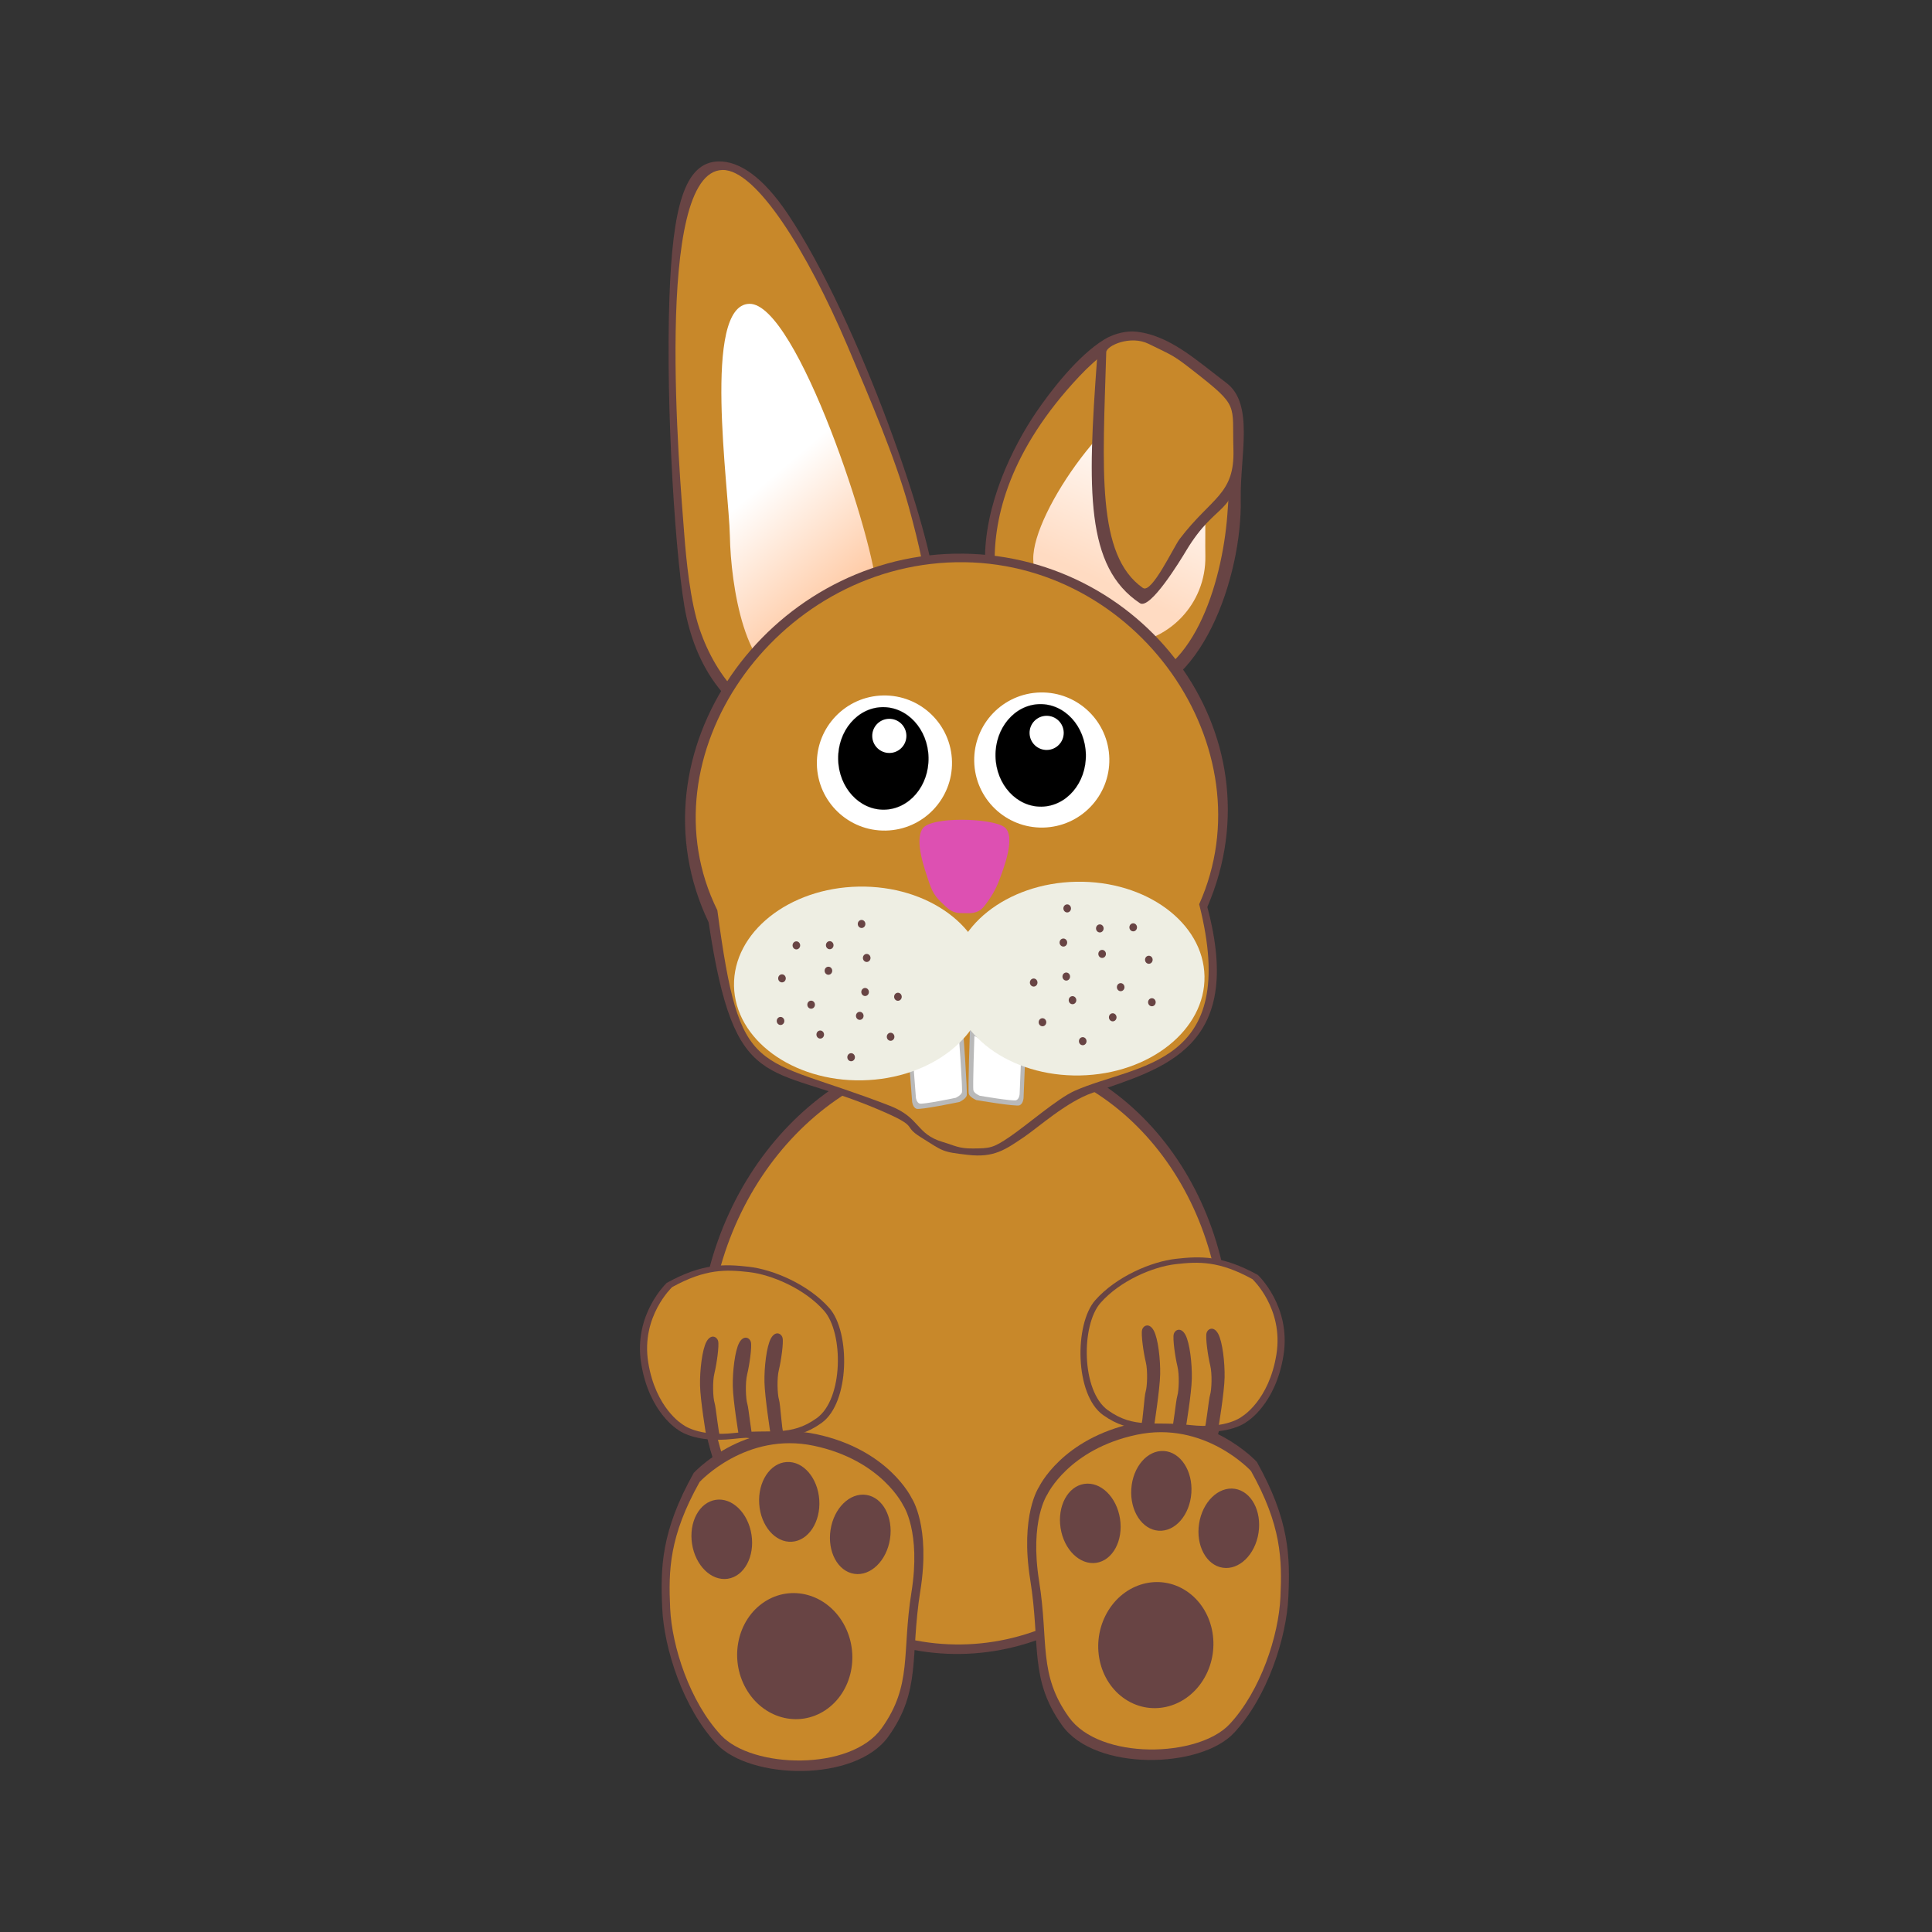 <svg:svg xmlns:dc="http://purl.org/dc/elements/1.1/" xmlns:ns1="http://sodipodi.sourceforge.net/DTD/sodipodi-0.dtd" xmlns:ns2="http://www.inkscape.org/namespaces/inkscape" xmlns:ns4="http://creativecommons.org/ns#" xmlns:rdf="http://www.w3.org/1999/02/22-rdf-syntax-ns#" xmlns:svg="http://www.w3.org/2000/svg" height="512.016" id="svg4358" version="1.1" viewBox="-170.427 -42.662 512.016 512.016" width="512.016" ns1:docname="Rabbit_004_Baby_Cartoon.svg" ns2:version="0.48.0 r9654">
  <svg:rect x="-170.427" y="-42.662" width="512.016" height="512.016" fill="#333333" stroke="none"/>
  <svg:defs id="defs4360">
    <svg:linearGradient gradientTransform="matrix(4.767 -.576 .58 4.798 7.195 276.53)" gradientUnits="userSpaceOnUse" id="linearGradient6012" x1="-10.615" x2="-6.886" y1="15.854" y2="8.027" ns2:collect="always">
      <svg:stop id="stop4867-4" offset="0" style="stop-color:#ffdbc2" />
      <svg:stop id="stop4869-0" offset="1" style="stop-color:#ffffff" />
    </svg:linearGradient>
    <svg:linearGradient gradientTransform="matrix(4.767 -.576 .58 4.798 -78.476 294.84)" gradientUnits="userSpaceOnUse" id="linearGradient6014" x1="-12.234" x2="-4.5" y1="10" y2="19.5" ns2:collect="always">
      <svg:stop id="stop4296-8" offset="0" style="stop-color:#ffffff" />
      <svg:stop id="stop4298-8" offset="1" style="stop-color:#ffaa6e" />
    </svg:linearGradient>
  </svg:defs>
  <ns1:namedview bordercolor="#666666" borderopacity="1.0" fit-margin-bottom="0" fit-margin-left="0" fit-margin-right="0" fit-margin-top="0" id="base" pagecolor="#ffffff" showgrid="false" showguides="true" ns2:current-layer="layer1" ns2:cx="57.500595" ns2:cy="37.410055" ns2:document-units="px" ns2:guide-bbox="true" ns2:pageopacity="0.0" ns2:pageshadow="2" ns2:window-height="1111" ns2:window-maximized="0" ns2:window-width="1890" ns2:window-x="1" ns2:window-y="2" ns2:zoom="0.9686236" />
  <svg:g id="layer1" transform="translate(-422.94 -177.58)" ns2:groupmode="layer" ns2:label="Calque 1">
    <svg:g id="g5924">
      <svg:path d="m75.714 713.26c0 43.098-30.461 78.036-68.036 78.036s-68.036-34.938-68.036-78.036 30.461-78.036 68.036-78.036 68.036 34.938 68.036 78.036z" id="path7073-8" style="fill:#684444" transform="matrix(1.031 .105 -.105 1.031 575.04 -243.7)" ns1:cx="7.6785712" ns1:cy="713.25507" ns1:rx="68.035713" ns1:ry="78.035713" ns1:type="arc" />
      <svg:path d="m75.714 713.26c0 43.098-30.461 78.036-68.036 78.036s-68.036-34.938-68.036-78.036 30.461-78.036 68.036-78.036 68.036 34.938 68.036 78.036z" id="path7073" style="fill:#c8882a" transform="matrix(.995 .101 -.101 .995 572.67 -217.69)" ns1:cx="7.6785712" ns1:cy="713.25507" ns1:rx="68.035713" ns1:ry="78.035713" ns1:type="arc" />
      <svg:g id="g7013" transform="matrix(.995 .101 -.101 .995 612.97 -65.327)">
        <svg:path d="m2.118 334.13c2.418 20.01-5.134 53.178-25.766 55.671s-37.553-12.303-39.971-32.314c-1.829-15.138 4.216-31.25 9.505-41.009 3.126-5.767 9.357-15.92 15.978-20.943 2.896-2.197 6.186-2.858 7.725-2.892 9.173-0.204 17.293 6.044 25.618 11.08 7.989 4.832 5.521 18.903 6.911 30.407z" id="path5046-4-2-3-8-6-5" style="fill-rule:evenodd;color:#000000;fill:#684444" ns1:nodetypes="ssssssss" ns2:connector-curvature="0" />
        <svg:path d="m-1.005 338.65c0.431 17.888-4.664 44.883-22.98 47.096-18.316 2.213-34.904-10.393-37.05-28.157-1.48-12.245 0.872-30.237 17.302-51.667 9.206-12.008 15.383-12.398 20.309-8.666 14.704 11.142 21.503 3.357 22.42 41.394z" id="path5046-4-7-8-8-2-3-5" style="fill-rule:evenodd;color:#000000;fill:#c8882a" ns1:nodetypes="ssssss" ns2:connector-curvature="0" />
        <svg:path d="m-5.704 349.89c1.521 12.587-7.383 24.015-19.887 25.526-12.504 1.511-23.874-7.468-25.395-20.054-1.521-12.587 17.706-46.036 30.21-47.547 12.504-1.511 13.551 29.489 15.072 42.075z" id="path5046-4-7-2-5-6-8-2-1" style="fill-rule:evenodd;color:#000000;fill:url(#linearGradient6012)" ns1:nodetypes="sssss" ns2:connector-curvature="0" />
        <svg:path d="m-26.568 294.76c7.935 2.772 7.119 1.898 13.785 6.573 12.374 8.678 10.768 10.305 12.541 23.692 1.755 13.252-4.001 9.841-10.635 23.956-1.287 2.738-7.925 16.66-10.818 15.132-15.365-8.118-16.855-28.505-17.828-63.084-0.054-1.908 7.04-8.336 12.955-6.269z" id="path5046-4-7-2-5-2-5-7" style="fill-rule:evenodd;color:#000000;fill:#684444" ns1:nodetypes="sssssss" ns2:connector-curvature="0" />
        <svg:path d="m-26.331 295.51c6.813 2.532 6.663 2.223 12.693 6.028 12.983 8.192 10.898 7.513 12.486 19.553 1.572 11.918-4.535 13.171-11.774 25.023-1.399 2.291-5.896 15.292-8.383 13.904-13.207-7.374-13.76-30.24-15.977-61.173-0.123-1.712 5.877-5.223 10.956-3.335z" id="path5046-4-7-2-5-2-5-1-1" style="fill-rule:evenodd;color:#000000;fill:#c8882a" ns1:nodetypes="sssssss" ns2:connector-curvature="0" />
        <svg:path d="m-75.786 367.3c2.418 20.01-2.852 38.33-23.483 40.823s-35.358-9.211-41.636-28.364c-4.055-12.369-11.102-54.466-13.011-83.776-1.514-23.243 0.183-35.953 9.308-37.056 5.426-0.656 12.095 2.826 19.754 12.097 21.46 25.981 47.287 81.528 49.069 96.276z" id="path5046-4-26-8-4-5" style="fill-rule:evenodd;color:#000000;fill:#684444" ns1:nodetypes="sssssss" ns2:connector-curvature="0" />
        <svg:path d="m-78.141 367.51c2.146 17.764-12.335 34.233-30.651 36.446-11.802 1.426-22.405-8.395-28.295-21.248-3.251-7.094-5.445-18.285-6.569-24.549-2.652-14.782-17.982-94.872 0.333-97.085 8.827-1.067 24.509 19.213 37.55 42.854 7.572 13.727 15.7 28.511 20.463 40.711 4.054 10.385 6.657 18.64 7.168 22.871z" id="path5046-4-7-2-5-2-2" style="fill-rule:evenodd;color:#000000;fill:#c8882a" ns1:nodetypes="ssssssss" ns2:connector-curvature="0" />
        <svg:path d="m-91.375 368.2c1.521 12.587-7.383 24.015-19.887 25.526-12.504 1.511-18.795-23.689-20.316-36.275-1.521-12.587-13.59-60.301-1.085-61.812 12.504-1.511 39.768 59.975 41.289 72.562z" id="path5046-4-7-2-5-6-2-7" style="fill-rule:evenodd;color:#000000;fill:url(#linearGradient6014)" ns1:nodetypes="sssss" ns2:connector-curvature="0" />
        <svg:path d="m4.21 442.41c13.728 36.214-7.245 43.699-25.245 52.025-6.648 3.075-13.47 10.642-16.929 13.522-4.616 3.844-7.325 6.293-14.316 6.2-6.991-0.093-6.492-0.229-12.884-3.386-5.597-2.764-0.023-2.485-11.959-6.186-30.586-9.483-38.142 0.474-49.721-44.776-26.1-42.91 6.029-97.87 54.987-103.79 48.958-5.916 91.196 38.494 76.068 86.386z" id="path5050-8-6" style="fill-rule:evenodd;color:#000000;fill:#684444" ns1:nodetypes="csszssczc" ns2:connector-curvature="0" ns2:export-filename="/Users/mdespont/Desktop/recherche en cours/kong/path5090.png" ns2:export-xdpi="1256.7957" ns2:export-ydpi="1256.7957" />
        <svg:path d="m1.985 441.89c15.332 41.943-12.399 43.664-27.868 52.549-4.231 2.43-11.594 10.252-15.792 13.788-4.198 3.537-5.011 3.612-9.445 4.111-3.771 0.425-4.955-0.311-8.07-0.89-7.404-1.376-6.577-5.825-14.971-8.142-37.23-10.276-40.029-2.156-50.717-46.931-24.029-38.297 5.85-92.368 53.611-98.139s87.469 40.736 73.254 83.654z" id="path5050-8-0-1" style="fill-rule:evenodd;color:#000000;fill:#c8882a" ns1:nodetypes="cszsssczc" ns2:connector-curvature="0" ns2:export-filename="/Users/mdespont/Desktop/recherche en cours/kong/path5090.png" ns2:export-xdpi="1256.7957" ns2:export-ydpi="1256.7957" />
        <svg:g id="g5056-2-7-6-8-4" transform="matrix(4.252 -.514 .514 4.252 -184.4 295.14)" ns2:export-filename="/Users/mdespont/Desktop/recherche en cours/kong/path5090.png" ns2:export-xdpi="1256.7957" ns2:export-ydpi="1256.7957">
          <svg:g id="g5058-1-5-0-5-2" transform="matrix(.411 0 0 .411 38.381 19.812)">
            <svg:path d="m177.14 592.36c0 31.559-25.584 57.143-57.143 57.143s-57.143-25.584-57.143-57.143 25.584-57.143 57.143-57.143 57.143 25.584 57.143 57.143z" id="path5060-6-7-9-7-3" style="fill:#ffffff" transform="matrix(.178 0 0 .178 -42.905 -80.331)" ns1:cx="120" ns1:cy="592.36218" ns1:rx="57.142857" ns1:ry="57.142857" ns1:type="arc" />
            <svg:path d="m177.14 592.36c0 31.559-25.584 57.143-57.143 57.143s-57.143-25.584-57.143-57.143 25.584-57.143 57.143-57.143 57.143 25.584 57.143 57.143z" id="path5062-8-8-5-6-2" style="stroke:#000000;stroke-width:.1;fill:#000000" transform="matrix(.119 0 0 .135 -35.976 -55.558)" ns1:cx="120" ns1:cy="592.36218" ns1:rx="57.142857" ns1:ry="57.142857" ns1:type="arc" />
            <svg:path d="m177.14 592.36c0 31.559-25.584 57.143-57.143 57.143s-57.143-25.584-57.143-57.143 25.584-57.143 57.143-57.143 57.143 25.584 57.143 57.143z" id="path5064-5-2-8-1-2" style="stroke:#000000;stroke-width:.1;fill:#ffffff" transform="matrix(.045 0 0 .045 -26.134 -5.617)" ns1:cx="120" ns1:cy="592.36218" ns1:rx="57.142857" ns1:ry="57.142857" ns1:type="arc" />
          </svg:g>
          <svg:g id="g5066-7-7-9-8-1" transform="matrix(.411 0 0 .411 28.645 19.812)">
            <svg:path d="m177.14 592.36c0 31.559-25.584 57.143-57.143 57.143s-57.143-25.584-57.143-57.143 25.584-57.143 57.143-57.143 57.143 25.584 57.143 57.143z" id="path5068-6-8-0-9-6" style="fill:#ffffff" transform="matrix(.178 0 0 .178 -42.905 -80.331)" ns1:cx="120" ns1:cy="592.36218" ns1:rx="57.142857" ns1:ry="57.142857" ns1:type="arc" />
            <svg:path d="m177.14 592.36c0 31.559-25.584 57.143-57.143 57.143s-57.143-25.584-57.143-57.143 25.584-57.143 57.143-57.143 57.143 25.584 57.143 57.143z" id="path5070-1-0-0-2-8" style="stroke:#000000;stroke-width:.1;fill:#000000" transform="matrix(.119 0 0 .135 -35.976 -55.558)" ns1:cx="120" ns1:cy="592.36218" ns1:rx="57.142857" ns1:ry="57.142857" ns1:type="arc" />
            <svg:path d="m177.14 592.36c0 31.559-25.584 57.143-57.143 57.143s-57.143-25.584-57.143-57.143 25.584-57.143 57.143-57.143 57.143 25.584 57.143 57.143z" id="path5072-8-2-0-7-5" style="stroke:#000000;stroke-width:.1;fill:#ffffff" transform="matrix(.045 0 0 .045 -26.134 -5.617)" ns1:cx="120" ns1:cy="592.36218" ns1:rx="57.142857" ns1:ry="57.142857" ns1:type="arc" />
          </svg:g>
        </svg:g>
        <svg:g id="g5099-6" transform="matrix(.442 -.053 .053 .442 -615.39 712.08)">
          <svg:g id="g5071-1">
            <svg:path d="m1274.9-346.43 1.379 23.389s0.276 3.371 2.482 4.214c2.206 0.843 25.649-3.582 25.649-3.582s3.861-1.686 4.413-3.793c0.552-2.107-1.379-38.139-1.379-38.139z" id="path5051-8" style="fill:#b9b9b9" ns2:connector-curvature="0" />
            <svg:path d="m1277.4-345.37 1.164 19.888s0.233 2.867 2.095 3.583c1.862 0.717 21.645-3.046 21.645-3.046s3.258-1.433 3.724-3.225c0.466-1.792-1.164-32.43-1.164-32.43z" id="path5051-7-9" style="fill:#ffffff" ns2:connector-curvature="0" />
          </svg:g>
          <svg:g id="g5071-7-2" transform="matrix(-1 0 0 1 2618.9 -.948)">
            <svg:path d="m1274.9-346.43 1.379 23.389s0.276 3.371 2.482 4.214c2.206 0.843 25.649-3.582 25.649-3.582s3.861-1.686 4.413-3.793c0.552-2.107-1.379-38.139-1.379-38.139z" id="path5051-9-7" style="fill:#b9b9b9" ns2:connector-curvature="0" />
            <svg:path d="m1277.4-345.37 1.164 19.888s0.233 2.867 2.095 3.583c1.862 0.717 21.645-3.046 21.645-3.046s3.258-1.433 3.724-3.225c0.466-1.792-1.164-32.43-1.164-32.43z" id="path5051-7-7-9" style="fill:#ffffff" ns2:connector-curvature="0" />
          </svg:g>
        </svg:g>
        <svg:path d="m-51.966 467.83c1.7 14.068-11.815 27.285-30.168 29.503-18.352 2.217-34.627-7.4-36.327-21.468-1.7-14.068 11.815-27.285 30.168-29.503 18.353-2.218 34.627 7.4 36.327 21.468z" id="path3201-7-0-7-9-54" style="fill-rule:evenodd;fill:#eeeee3" ns2:connector-curvature="0" />
        <svg:path d="m5.317 460.72c1.7 14.068-11.815 27.285-30.168 29.503-18.352 2.217-34.627-7.4-36.327-21.468-1.7-14.068 11.815-27.285 30.168-29.503 18.352-2.217 34.627 7.4 36.327 21.468z" id="path3201-7-0-7-9-5-3" style="fill-rule:evenodd;fill:#eeeee3" ns2:connector-curvature="0" />
        <svg:path d="m-59.739 450.53c-1.47 0.136-2.881 0.437-5.096-1.295s-3.477-2.509-4.987-5.905-5.043-10.599-3.098-14.026c1.945-3.427 17.753-4.586 21.391-2.585 3.638 2.002 0.823 11.55 0.18 14.109-0.643 2.559-1.812 5.038-3.282 7.337s-3.65 2.231-5.106 2.365z" id="path3919-9-5-4-1" style="fill:#dd50b2" ns1:nodetypes="zzzzzzzz" ns2:connector-curvature="0" />
        <svg:path d="m588.01 416.02c0 1.333-1.021 2.414-2.28 2.414s-2.28-1.081-2.28-2.414 1.021-2.414 2.28-2.414 2.28 1.081 2.28 2.414z" id="path4873-23" style="fill:#684444" transform="matrix(.439 -.053 .053 .439 -382.29 311.93)" ns1:cx="585.73328" ns1:cy="416.01944" ns1:rx="2.2801616" ns1:ry="2.4142888" ns1:type="arc" />
        <svg:path d="m588.01 416.02c0 1.333-1.021 2.414-2.28 2.414s-2.28-1.081-2.28-2.414 1.021-2.414 2.28-2.414 2.28 1.081 2.28 2.414z" id="path4873-8-3" style="fill:#684444" transform="matrix(.439 -.053 .053 .439 -385.2 321.01)" ns1:cx="585.73328" ns1:cy="416.01944" ns1:rx="2.2801616" ns1:ry="2.4142888" ns1:type="arc" />
        <svg:path d="m588.01 416.02c0 1.333-1.021 2.414-2.28 2.414s-2.28-1.081-2.28-2.414 1.021-2.414 2.28-2.414 2.28 1.081 2.28 2.414z" id="path4873-3-4" style="fill:#684444" transform="matrix(.439 -.053 .053 .439 -376.81 327.17)" ns1:cx="585.73328" ns1:cy="416.01944" ns1:rx="2.2801616" ns1:ry="2.4142888" ns1:type="arc" />
        <svg:path d="m588.01 416.02c0 1.333-1.021 2.414-2.28 2.414s-2.28-1.081-2.28-2.414 1.021-2.414 2.28-2.414 2.28 1.081 2.28 2.414z" id="path4873-80-1" style="fill:#684444" transform="matrix(.439 -.053 .053 .439 -384.44 332.28)" ns1:cx="585.73328" ns1:cy="416.01944" ns1:rx="2.2801616" ns1:ry="2.4142888" ns1:type="arc" />
        <svg:path d="m588.01 416.02c0 1.333-1.021 2.414-2.28 2.414s-2.28-1.081-2.28-2.414 1.021-2.414 2.28-2.414 2.28 1.081 2.28 2.414z" id="path4873-37-1" style="fill:#684444" transform="matrix(.439 -.053 .053 .439 -373.61 334.8)" ns1:cx="585.73328" ns1:cy="416.01944" ns1:rx="2.2801616" ns1:ry="2.4142888" ns1:type="arc" />
        <svg:path d="m588.01 416.02c0 1.333-1.021 2.414-2.28 2.414s-2.28-1.081-2.28-2.414 1.021-2.414 2.28-2.414 2.28 1.081 2.28 2.414z" id="path4873-7-3" style="fill:#684444" transform="matrix(.439 -.053 .053 .439 -364.86 339.95)" ns1:cx="585.73328" ns1:cy="416.01944" ns1:rx="2.2801616" ns1:ry="2.4142888" ns1:type="arc" />
        <svg:path d="m588.01 416.02c0 1.333-1.021 2.414-2.28 2.414s-2.28-1.081-2.28-2.414 1.021-2.414 2.28-2.414 2.28 1.081 2.28 2.414z" id="path4873-9-8" style="fill:#684444" transform="matrix(.439 -.053 .053 .439 -363.69 328.81)" ns1:cx="585.73328" ns1:cy="416.01944" ns1:rx="2.2801616" ns1:ry="2.4142888" ns1:type="arc" />
        <svg:path d="m588.01 416.02c0 1.333-1.021 2.414-2.28 2.414s-2.28-1.081-2.28-2.414 1.021-2.414 2.28-2.414 2.28 1.081 2.28 2.414z" id="path4873-2-7" style="fill:#684444" transform="matrix(.439 -.053 .053 .439 -373.16 317.76)" ns1:cx="585.73328" ns1:cy="416.01944" ns1:rx="2.2801616" ns1:ry="2.4142888" ns1:type="arc" />
        <svg:path d="m588.01 416.02c0 1.333-1.021 2.414-2.28 2.414s-2.28-1.081-2.28-2.414 1.021-2.414 2.28-2.414 2.28 1.081 2.28 2.414z" id="path4873-6-4" style="fill:#684444" transform="matrix(.439 -.053 .053 .439 -362.92 322.38)" ns1:cx="585.73328" ns1:cy="416.01944" ns1:rx="2.2801616" ns1:ry="2.4142888" ns1:type="arc" />
        <svg:path d="m588.01 416.02c0 1.333-1.021 2.414-2.28 2.414s-2.28-1.081-2.28-2.414 1.021-2.414 2.28-2.414 2.28 1.081 2.28 2.414z" id="path4873-82-2" style="fill:#684444" transform="matrix(.439 -.053 .053 .439 -373.5 310.99)" ns1:cx="585.73328" ns1:cy="416.01944" ns1:rx="2.2801616" ns1:ry="2.4142888" ns1:type="arc" />
        <svg:path d="m588.01 416.02c0 1.333-1.021 2.414-2.28 2.414s-2.28-1.081-2.28-2.414 1.021-2.414 2.28-2.414 2.28 1.081 2.28 2.414z" id="path4873-67-7" style="fill:#684444" transform="matrix(.439 -.053 .053 .439 -363.41 313.36)" ns1:cx="585.73328" ns1:cy="416.01944" ns1:rx="2.2801616" ns1:ry="2.4142888" ns1:type="arc" />
        <svg:path d="m588.01 416.02c0 1.333-1.021 2.414-2.28 2.414s-2.28-1.081-2.28-2.414 1.021-2.414 2.28-2.414 2.28 1.081 2.28 2.414z" id="path4873-0-7" style="fill:#684444" transform="matrix(.439 -.053 .053 .439 -365.67 304.54)" ns1:cx="585.73328" ns1:cy="416.01944" ns1:rx="2.2801616" ns1:ry="2.4142888" ns1:type="arc" />
        <svg:path d="m588.01 416.02c0 1.333-1.021 2.414-2.28 2.414s-2.28-1.081-2.28-2.414 1.021-2.414 2.28-2.414 2.28 1.081 2.28 2.414z" id="path4873-803-9" style="fill:#684444" transform="matrix(.439 -.053 .053 .439 -355 333.5)" ns1:cx="585.73328" ns1:cy="416.01944" ns1:rx="2.2801616" ns1:ry="2.4142888" ns1:type="arc" />
        <svg:path d="m588.01 416.02c0 1.333-1.021 2.414-2.28 2.414s-2.28-1.081-2.28-2.414 1.021-2.414 2.28-2.414 2.28 1.081 2.28 2.414z" id="path4873-5-31" style="fill:#684444" transform="matrix(.439 -.053 .053 .439 -354.14 322.76)" ns1:cx="585.73328" ns1:cy="416.01944" ns1:rx="2.2801616" ns1:ry="2.4142888" ns1:type="arc" />
        <svg:path d="m588.01 416.02c0 1.333-1.021 2.414-2.28 2.414s-2.28-1.081-2.28-2.414 1.021-2.414 2.28-2.414 2.28 1.081 2.28 2.414z" id="path4873-04-6" style="fill:#684444" transform="matrix(-.439 .053 .053 .439 220.3 236.07)" ns1:cx="585.73328" ns1:cy="416.01944" ns1:rx="2.2801616" ns1:ry="2.4142888" ns1:type="arc" />
        <svg:path d="m588.01 416.02c0 1.333-1.021 2.414-2.28 2.414s-2.28-1.081-2.28-2.414 1.021-2.414 2.28-2.414 2.28 1.081 2.28 2.414z" id="path4873-8-9-5" style="fill:#684444" transform="matrix(-.439 .053 .053 .439 225.29 244.2)" ns1:cx="585.73328" ns1:cy="416.01944" ns1:rx="2.2801616" ns1:ry="2.4142888" ns1:type="arc" />
        <svg:path d="m588.01 416.02c0 1.333-1.021 2.414-2.28 2.414s-2.28-1.081-2.28-2.414 1.021-2.414 2.28-2.414 2.28 1.081 2.28 2.414z" id="path4873-3-6-0" style="fill:#684444" transform="matrix(-.439 .053 .053 .439 218.6 252.18)" ns1:cx="585.73328" ns1:cy="416.01944" ns1:rx="2.2801616" ns1:ry="2.4142888" ns1:type="arc" />
        <svg:path d="m588.01 416.02c0 1.333-1.021 2.414-2.28 2.414s-2.28-1.081-2.28-2.414 1.021-2.414 2.28-2.414 2.28 1.081 2.28 2.414z" id="path4873-80-9-9" style="fill:#684444" transform="matrix(-.439 .053 .053 .439 227.23 255.32)" ns1:cx="585.73328" ns1:cy="416.01944" ns1:rx="2.2801616" ns1:ry="2.4142888" ns1:type="arc" />
        <svg:path d="m588.01 416.02c0 1.333-1.021 2.414-2.28 2.414s-2.28-1.081-2.28-2.414 1.021-2.414 2.28-2.414 2.28 1.081 2.28 2.414z" id="path4873-37-9-0" style="fill:#684444" transform="matrix(-.439 .053 .053 .439 217.31 260.34)" ns1:cx="585.73328" ns1:cy="416.01944" ns1:rx="2.2801616" ns1:ry="2.4142888" ns1:type="arc" />
        <svg:path d="m588.01 416.02c0 1.333-1.021 2.414-2.28 2.414s-2.28-1.081-2.28-2.414 1.021-2.414 2.28-2.414 2.28 1.081 2.28 2.414z" id="path4873-7-7-0" style="fill:#684444" transform="matrix(-.439 .053 .053 .439 210.04 267.44)" ns1:cx="585.73328" ns1:cy="416.01944" ns1:rx="2.2801616" ns1:ry="2.4142888" ns1:type="arc" />
        <svg:path d="m588.01 416.02c0 1.333-1.021 2.414-2.28 2.414s-2.28-1.081-2.28-2.414 1.021-2.414 2.28-2.414 2.28 1.081 2.28 2.414z" id="path4873-9-5-6" style="fill:#684444" transform="matrix(-.439 .053 .053 .439 206.25 256.9)" ns1:cx="585.73328" ns1:cy="416.01944" ns1:rx="2.2801616" ns1:ry="2.4142888" ns1:type="arc" />
        <svg:path d="m588.01 416.02c0 1.333-1.021 2.414-2.28 2.414s-2.28-1.081-2.28-2.414 1.021-2.414 2.28-2.414 2.28 1.081 2.28 2.414z" id="path4873-2-9-1" style="fill:#684444" transform="matrix(-.439 .053 .053 .439 212.82 243.91)" ns1:cx="585.73328" ns1:cy="416.01944" ns1:rx="2.2801616" ns1:ry="2.4142888" ns1:type="arc" />
        <svg:path d="m588.01 416.02c0 1.333-1.021 2.414-2.28 2.414s-2.28-1.081-2.28-2.414 1.021-2.414 2.28-2.414 2.28 1.081 2.28 2.414z" id="path4873-6-7-3" style="fill:#684444" transform="matrix(-.439 .053 .053 .439 203.97 250.84)" ns1:cx="585.73328" ns1:cy="416.01944" ns1:rx="2.2801616" ns1:ry="2.4142888" ns1:type="arc" />
        <svg:path d="m588.01 416.02c0 1.333-1.021 2.414-2.28 2.414s-2.28-1.081-2.28-2.414 1.021-2.414 2.28-2.414 2.28 1.081 2.28 2.414z" id="path4873-82-7-8" style="fill:#684444" transform="matrix(-.439 .053 .053 .439 211.53 237.25)" ns1:cx="585.73328" ns1:cy="416.01944" ns1:rx="2.2801616" ns1:ry="2.4142888" ns1:type="arc" />
        <svg:path d="m588.01 416.02c0 1.333-1.021 2.414-2.28 2.414s-2.28-1.081-2.28-2.414 1.021-2.414 2.28-2.414 2.28 1.081 2.28 2.414z" id="path4873-67-5-9" style="fill:#684444" transform="matrix(-.439 .053 .053 .439 202.3 241.95)" ns1:cx="585.73328" ns1:cy="416.01944" ns1:rx="2.2801616" ns1:ry="2.4142888" ns1:type="arc" />
        <svg:path d="m588.01 416.02c0 1.333-1.021 2.414-2.28 2.414s-2.28-1.081-2.28-2.414 1.021-2.414 2.28-2.414 2.28 1.081 2.28 2.414z" id="path4873-0-1-3" style="fill:#684444" transform="matrix(-.439 .053 .053 .439 202.39 232.85)" ns1:cx="585.73328" ns1:cy="416.01944" ns1:rx="2.2801616" ns1:ry="2.4142888" ns1:type="arc" />
        <svg:path d="m588.01 416.02c0 1.333-1.021 2.414-2.28 2.414s-2.28-1.081-2.28-2.414 1.021-2.414 2.28-2.414 2.28 1.081 2.28 2.414z" id="path4873-803-8-4" style="fill:#684444" transform="matrix(-.439 .053 .053 .439 198.92 263.52)" ns1:cx="585.73328" ns1:cy="416.01944" ns1:rx="2.2801616" ns1:ry="2.4142888" ns1:type="arc" />
        <svg:path d="m588.01 416.02c0 1.333-1.021 2.414-2.28 2.414s-2.28-1.081-2.28-2.414 1.021-2.414 2.28-2.414 2.28 1.081 2.28 2.414z" id="path4873-5-3-4" style="fill:#684444" transform="matrix(-.439 .053 .053 .439 195.54 253.29)" ns1:cx="585.73328" ns1:cy="416.01944" ns1:rx="2.2801616" ns1:ry="2.4142888" ns1:type="arc" />
      </svg:g>
      <svg:g id="g5616" transform="translate(15.664 24.074)">
        <svg:path d="m569.93 498.27s-13.157-14.365-32.426-10.272c-19.27 4.093-25.312 16.937-25.312 16.937s-5.074 7.38-2.306 24.64-0.321 26.267 8.447 38.535c8.768 12.268 36.688 11.483 45.546 1.989 8.858-9.494 13.911-25.171 14.405-35.978 0.494-10.807 0.282-20.433-8.354-35.852z" id="path4008-6-5-0-9" style="fill:#684444" ns2:connector-curvature="0" />
        <svg:path d="m568.38 500.68s-12.297-13.419-30.313-9.593c-18.015 3.826-23.666 15.826-23.666 15.826s-4.745 6.896-2.161 23.02c2.584 16.125-0.305 24.54 7.889 36 8.194 11.461 34.296 10.724 42.58 1.853 8.284-8.871 13.009-23.517 13.473-33.614 0.464-10.096 0.267-19.089-7.803-33.493z" id="path4008-7-6-6" style="fill:#c8882a" ns2:connector-curvature="0" />
        <svg:path d="m536.7 515.23c0 5.845-3.57 10.583-7.974 10.583s-7.974-4.738-7.974-10.583c0-5.845 3.57-10.583 7.974-10.583s7.974 4.738 7.974 10.583z" id="path5503" style="fill:#684444" transform="matrix(.988 -.152 .152 .988 -74.899 85.88)" ns1:cx="528.72504" ns1:cy="515.22858" ns1:rx="7.9736433" ns1:ry="10.5832" ns1:type="arc" />
        <svg:path d="m536.7 515.23c0 5.845-3.57 10.583-7.974 10.583s-7.974-4.738-7.974-10.583c0-5.845 3.57-10.583 7.974-10.583s7.974 4.738 7.974 10.583z" id="path5503-8" style="fill:#684444" transform="matrix(.998 .067 -.067 .998 51.475 -43.674)" ns1:cx="528.72504" ns1:cy="515.22858" ns1:rx="7.9736433" ns1:ry="10.5832" ns1:type="arc" />
        <svg:path d="m536.7 515.23c0 5.845-3.57 10.583-7.974 10.583s-7.974-4.738-7.974-10.583c0-5.845 3.57-10.583 7.974-10.583s7.974 4.738 7.974 10.583z" id="path5503-0" style="fill:#684444" transform="matrix(-.988 -.152 -.152 .988 1163.2 87.185)" ns1:cx="528.72504" ns1:cy="515.22858" ns1:rx="7.9736433" ns1:ry="10.5832" ns1:type="arc" />
        <svg:path d="m536.7 515.23c0 5.845-3.57 10.583-7.974 10.583s-7.974-4.738-7.974-10.583c0-5.845 3.57-10.583 7.974-10.583s7.974 4.738 7.974 10.583z" id="path5503-81" style="fill:#684444" transform="matrix(1.623 1.075 -.765 1.355 79.192 -719.69)" ns1:cx="528.72504" ns1:cy="515.22858" ns1:rx="7.9736433" ns1:ry="10.5832" ns1:type="arc" />
      </svg:g>
      <svg:g id="g5616-0" transform="matrix(-1 0 0 1 1006.3 26.994)">
        <svg:path d="m569.93 498.27s-13.157-14.365-32.426-10.272c-19.27 4.093-25.312 16.937-25.312 16.937s-5.074 7.38-2.306 24.64-0.321 26.267 8.447 38.535c8.768 12.268 36.688 11.483 45.546 1.989 8.858-9.494 13.911-25.171 14.405-35.978 0.494-10.807 0.282-20.433-8.354-35.852z" id="path4008-6-5-0-9-0" style="fill:#684444" ns2:connector-curvature="0" />
        <svg:path d="m568.38 500.68s-12.297-13.419-30.313-9.593c-18.015 3.826-23.666 15.826-23.666 15.826s-4.745 6.896-2.161 23.02c2.584 16.125-0.305 24.54 7.889 36 8.194 11.461 34.296 10.724 42.58 1.853 8.284-8.871 13.009-23.517 13.473-33.614 0.464-10.096 0.267-19.089-7.803-33.493z" id="path4008-7-6-6-2" style="fill:#c8882a" ns2:connector-curvature="0" />
        <svg:path d="m536.7 515.23c0 5.845-3.57 10.583-7.974 10.583s-7.974-4.738-7.974-10.583c0-5.845 3.57-10.583 7.974-10.583s7.974 4.738 7.974 10.583z" id="path5503-4" style="fill:#684444" transform="matrix(.988 -.152 .152 .988 -74.899 85.88)" ns1:cx="528.72504" ns1:cy="515.22858" ns1:rx="7.9736433" ns1:ry="10.5832" ns1:type="arc" />
        <svg:path d="m536.7 515.23c0 5.845-3.57 10.583-7.974 10.583s-7.974-4.738-7.974-10.583c0-5.845 3.57-10.583 7.974-10.583s7.974 4.738 7.974 10.583z" id="path5503-8-3" style="fill:#684444" transform="matrix(.998 .067 -.067 .998 51.475 -43.674)" ns1:cx="528.72504" ns1:cy="515.22858" ns1:rx="7.9736433" ns1:ry="10.5832" ns1:type="arc" />
        <svg:path d="m536.7 515.23c0 5.845-3.57 10.583-7.974 10.583s-7.974-4.738-7.974-10.583c0-5.845 3.57-10.583 7.974-10.583s7.974 4.738 7.974 10.583z" id="path5503-0-1" style="fill:#684444" transform="matrix(-.988 -.152 -.152 .988 1163.2 87.185)" ns1:cx="528.72504" ns1:cy="515.22858" ns1:rx="7.9736433" ns1:ry="10.5832" ns1:type="arc" />
        <svg:path d="m536.7 515.23c0 5.845-3.57 10.583-7.974 10.583s-7.974-4.738-7.974-10.583c0-5.845 3.57-10.583 7.974-10.583s7.974 4.738 7.974 10.583z" id="path5503-81-4" style="fill:#684444" transform="matrix(1.623 1.075 -.765 1.355 79.192 -719.69)" ns1:cx="528.72504" ns1:cy="515.22858" ns1:rx="7.9736433" ns1:ry="10.5832" ns1:type="arc" />
      </svg:g>
      <svg:g id="g4824-0-6" transform="matrix(-.571 -.14 -.097 .828 1649.2 1207.1)">
        <svg:path d="m1956.7-556s-16.793 7.153-15.837 23.076c0.956 15.923 13.01 23.421 13.01 23.421s6.66 5.558 24.668 7.139 26.652 5.942 40.583 1.76 17.776-26.139 9.597-35.109c-8.179-8.97-23.277-16.309-34.182-19.036-10.905-2.727-20.727-4.648-37.839-1.251z" id="path4008-6-5-0" style="fill:#684444" ns2:connector-curvature="0" />
        <svg:path d="m1958.9-554.27s-15.688 6.688-14.795 21.574c0.893 14.887 12.154 21.897 12.154 21.897s6.222 5.197 23.045 6.675c16.824 1.478 24.899 5.556 37.913 1.645 13.015-3.911 16.607-24.438 8.966-32.824-7.641-8.386-21.746-15.247-31.934-17.797-10.188-2.55-19.363-4.345-35.35-1.169z" id="path4008-7-6" style="fill:#c8882a" ns2:connector-curvature="0" />
        <svg:path d="m1191.2 513.75s-0.758-11.041-0.108-15.696c0.649-4.655 2.814-10.933 5.196-13.098 2.381-2.165 4.979-0.866 5.304 0.649 0.325 1.516-1.948 7.253-3.356 9.742-1.407 2.49-1.948 7.577-1.516 9.201s0.108 10.175 0.758 11.041c0.649 0.866-6.279-1.84-6.279-1.84z" id="path4796-4-6" style="fill:#684444" transform="translate(775.17 -1019.6)" ns2:connector-curvature="0" />
        <svg:path d="m1981.1-503.03s-0.758-11.041-0.108-15.696c0.649-4.655 2.814-10.933 5.196-13.098 2.381-2.165 4.979-0.866 5.304 0.649 0.325 1.516-1.948 7.253-3.356 9.742-1.407 2.49-1.948 7.577-1.516 9.201s0.108 10.175 0.758 11.041c0.649 0.866-6.279-1.84-6.279-1.84z" id="path4796-2-7-1" style="fill:#684444" ns2:connector-curvature="0" />
        <svg:path d="m1995.5-501.08s-0.649-11.907 0-16.562c0.649-4.655 2.814-10.933 5.196-13.098 2.381-2.165 4.979-0.866 5.304 0.649 0.325 1.516-1.948 7.253-3.356 9.742-1.407 2.49-1.948 7.577-1.516 9.201s-0.379 9.851 0.271 10.717c0.649 0.866-5.9-0.649-5.9-0.649z" id="path4796-1-7-8" style="fill:#684444" ns1:nodetypes="cscccssc" ns2:connector-curvature="0" />
      </svg:g>
      <svg:g id="g4824-0-6-4" transform="matrix(.571 -.14 .097 .828 -634.11 1209.2)">
        <svg:path d="m1956.7-556s-16.793 7.153-15.837 23.076c0.956 15.923 13.01 23.421 13.01 23.421s6.66 5.558 24.668 7.139 26.652 5.942 40.583 1.76 17.776-26.139 9.597-35.109c-8.179-8.97-23.277-16.309-34.182-19.036-10.905-2.727-20.727-4.648-37.839-1.251z" id="path4008-6-5-0-9-5" style="fill:#684444" ns2:connector-curvature="0" />
        <svg:path d="m1958.9-554.27s-15.688 6.688-14.795 21.574c0.893 14.887 12.154 21.897 12.154 21.897s6.222 5.197 23.045 6.675c16.824 1.478 24.899 5.556 37.913 1.645 13.015-3.911 16.607-24.438 8.966-32.824-7.641-8.386-21.746-15.247-31.934-17.797-10.188-2.55-19.363-4.345-35.35-1.169z" id="path4008-7-6-6-6" style="fill:#c8882a" ns2:connector-curvature="0" />
        <svg:path d="m1191.2 513.75s-0.758-11.041-0.108-15.696c0.649-4.655 2.814-10.933 5.196-13.098 2.381-2.165 4.979-0.866 5.304 0.649 0.325 1.516-1.948 7.253-3.356 9.742-1.407 2.49-1.948 7.577-1.516 9.201s0.108 10.175 0.758 11.041c0.649 0.866-6.279-1.84-6.279-1.84z" id="path4796-4-6-3" style="fill:#684444" transform="translate(775.17 -1019.6)" ns2:connector-curvature="0" />
        <svg:path d="m1981.1-503.03s-0.758-11.041-0.108-15.696c0.649-4.655 2.814-10.933 5.196-13.098 2.381-2.165 4.979-0.866 5.304 0.649 0.325 1.516-1.948 7.253-3.356 9.742-1.407 2.49-1.948 7.577-1.516 9.201s0.108 10.175 0.758 11.041c0.649 0.866-6.279-1.84-6.279-1.84z" id="path4796-2-7-1-7" style="fill:#684444" ns2:connector-curvature="0" />
        <svg:path d="m1995.5-501.08s-0.649-11.907 0-16.562c0.649-4.655 2.814-10.933 5.196-13.098 2.381-2.165 4.979-0.866 5.304 0.649 0.325 1.516-1.948 7.253-3.356 9.742-1.407 2.49-1.948 7.577-1.516 9.201s-0.379 9.851 0.271 10.717c0.649 0.866-5.9-0.649-5.9-0.649z" id="path4796-1-7-8-8" style="fill:#684444" ns1:nodetypes="cscccssc" ns2:connector-curvature="0" />
      </svg:g>
    </svg:g>
  </svg:g>
</svg:svg>
